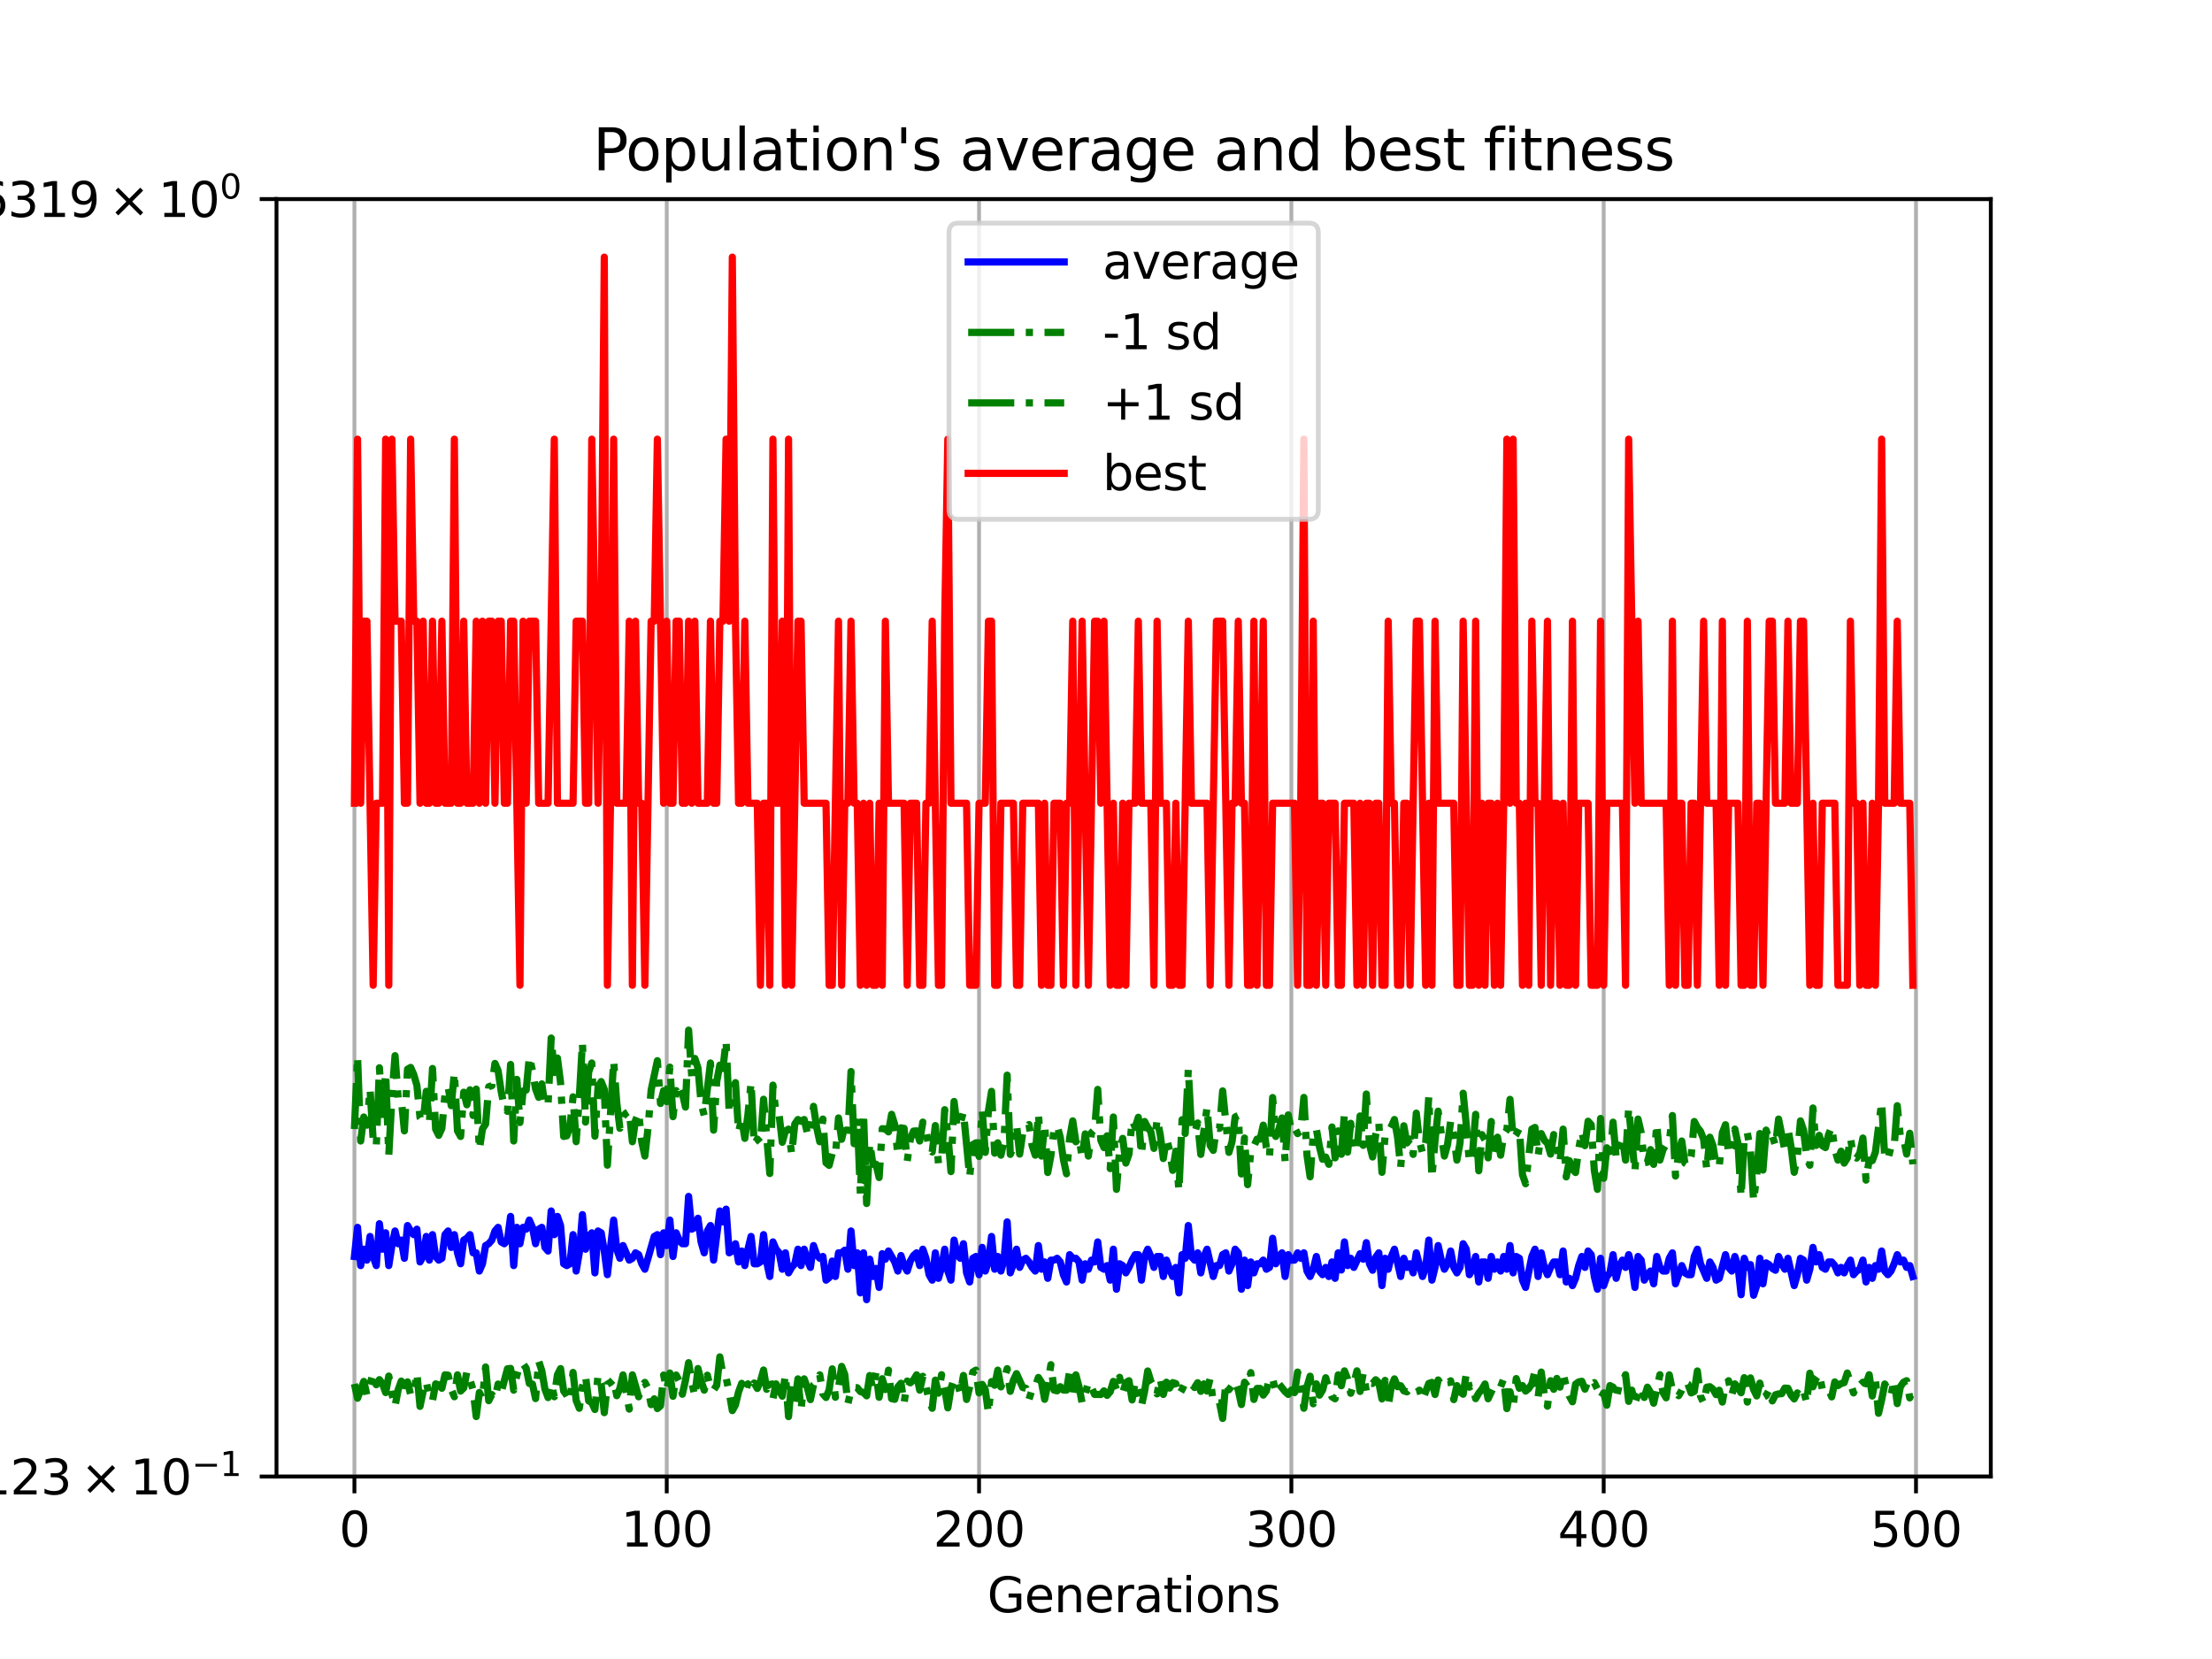 <?xml version="1.0" encoding="utf-8" standalone="no"?>
<!DOCTYPE svg PUBLIC "-//W3C//DTD SVG 1.1//EN"
  "http://www.w3.org/Graphics/SVG/1.1/DTD/svg11.dtd">
<svg xmlns:xlink="http://www.w3.org/1999/xlink" width="460.8pt" height="345.6pt" viewBox="0 0 460.8 345.6" xmlns="http://www.w3.org/2000/svg" version="1.1">
 <defs>
  <style type="text/css">*{stroke-linejoin: round; stroke-linecap: butt}</style>
 </defs>
 <g id="figure_1">
  <g id="patch_1">
   <path d="M 0 345.6 
L 460.8 345.6 
L 460.8 0 
L 0 0 
z
" style="fill: #ffffff"/>
  </g>
  <g id="axes_1">
   <g id="patch_2">
    <path d="M 57.6 307.584 
L 414.72 307.584 
L 414.72 41.472 
L 57.6 41.472 
z
" style="fill: #ffffff"/>
   </g>
   <g id="matplotlib.axis_1">
    <g id="xtick_1">
     <g id="line2d_1">
      <path d="M 73.833 307.584 
L 73.833 41.472 
" clip-path="url(#p9c620cf764)" style="fill: none; stroke: #b0b0b0; stroke-width: 0.8; stroke-linecap: square"/>
     </g>
     <g id="line2d_2">
      <defs>
       <path id="ma9ad11a572" d="M 0 0 
L 0 3.5 
" style="stroke: #000000; stroke-width: 0.8"/>
      </defs>
      <g>
       <use xlink:href="#ma9ad11a572" x="73.833" y="307.584" style="stroke: #000000; stroke-width: 0.8"/>
      </g>
     </g>
     <g id="text_1">
      <!-- 0 -->
      <g transform="translate(70.651 322.182)scale(0.1 -0.1)">
       <defs>
        <path id="DejaVuSans-30" d="M 2034 4250 
Q 1547 4250 1301 3770 
Q 1056 3291 1056 2328 
Q 1056 1369 1301 889 
Q 1547 409 2034 409 
Q 2525 409 2770 889 
Q 3016 1369 3016 2328 
Q 3016 3291 2770 3770 
Q 2525 4250 2034 4250 
z
M 2034 4750 
Q 2819 4750 3233 4129 
Q 3647 3509 3647 2328 
Q 3647 1150 3233 529 
Q 2819 -91 2034 -91 
Q 1250 -91 836 529 
Q 422 1150 422 2328 
Q 422 3509 836 4129 
Q 1250 4750 2034 4750 
z
" transform="scale(0.016)"/>
       </defs>
       <use xlink:href="#DejaVuSans-30"/>
      </g>
     </g>
    </g>
    <g id="xtick_2">
     <g id="line2d_3">
      <path d="M 138.894 307.584 
L 138.894 41.472 
" clip-path="url(#p9c620cf764)" style="fill: none; stroke: #b0b0b0; stroke-width: 0.8; stroke-linecap: square"/>
     </g>
     <g id="line2d_4">
      <g>
       <use xlink:href="#ma9ad11a572" x="138.894" y="307.584" style="stroke: #000000; stroke-width: 0.8"/>
      </g>
     </g>
     <g id="text_2">
      <!-- 100 -->
      <g transform="translate(129.35 322.182)scale(0.1 -0.1)">
       <defs>
        <path id="DejaVuSans-31" d="M 794 531 
L 1825 531 
L 1825 4091 
L 703 3866 
L 703 4441 
L 1819 4666 
L 2450 4666 
L 2450 531 
L 3481 531 
L 3481 0 
L 794 0 
L 794 531 
z
" transform="scale(0.016)"/>
       </defs>
       <use xlink:href="#DejaVuSans-31"/>
       <use xlink:href="#DejaVuSans-30" x="63.623"/>
       <use xlink:href="#DejaVuSans-30" x="127.246"/>
      </g>
     </g>
    </g>
    <g id="xtick_3">
     <g id="line2d_5">
      <path d="M 203.955 307.584 
L 203.955 41.472 
" clip-path="url(#p9c620cf764)" style="fill: none; stroke: #b0b0b0; stroke-width: 0.8; stroke-linecap: square"/>
     </g>
     <g id="line2d_6">
      <g>
       <use xlink:href="#ma9ad11a572" x="203.955" y="307.584" style="stroke: #000000; stroke-width: 0.8"/>
      </g>
     </g>
     <g id="text_3">
      <!-- 200 -->
      <g transform="translate(194.411 322.182)scale(0.1 -0.1)">
       <defs>
        <path id="DejaVuSans-32" d="M 1228 531 
L 3431 531 
L 3431 0 
L 469 0 
L 469 531 
Q 828 903 1448 1529 
Q 2069 2156 2228 2338 
Q 2531 2678 2651 2914 
Q 2772 3150 2772 3378 
Q 2772 3750 2511 3984 
Q 2250 4219 1831 4219 
Q 1534 4219 1204 4116 
Q 875 4013 500 3803 
L 500 4441 
Q 881 4594 1212 4672 
Q 1544 4750 1819 4750 
Q 2544 4750 2975 4387 
Q 3406 4025 3406 3419 
Q 3406 3131 3298 2873 
Q 3191 2616 2906 2266 
Q 2828 2175 2409 1742 
Q 1991 1309 1228 531 
z
" transform="scale(0.016)"/>
       </defs>
       <use xlink:href="#DejaVuSans-32"/>
       <use xlink:href="#DejaVuSans-30" x="63.623"/>
       <use xlink:href="#DejaVuSans-30" x="127.246"/>
      </g>
     </g>
    </g>
    <g id="xtick_4">
     <g id="line2d_7">
      <path d="M 269.016 307.584 
L 269.016 41.472 
" clip-path="url(#p9c620cf764)" style="fill: none; stroke: #b0b0b0; stroke-width: 0.8; stroke-linecap: square"/>
     </g>
     <g id="line2d_8">
      <g>
       <use xlink:href="#ma9ad11a572" x="269.016" y="307.584" style="stroke: #000000; stroke-width: 0.8"/>
      </g>
     </g>
     <g id="text_4">
      <!-- 300 -->
      <g transform="translate(259.472 322.182)scale(0.1 -0.1)">
       <defs>
        <path id="DejaVuSans-33" d="M 2597 2516 
Q 3050 2419 3304 2112 
Q 3559 1806 3559 1356 
Q 3559 666 3084 287 
Q 2609 -91 1734 -91 
Q 1441 -91 1130 -33 
Q 819 25 488 141 
L 488 750 
Q 750 597 1062 519 
Q 1375 441 1716 441 
Q 2309 441 2620 675 
Q 2931 909 2931 1356 
Q 2931 1769 2642 2001 
Q 2353 2234 1838 2234 
L 1294 2234 
L 1294 2753 
L 1863 2753 
Q 2328 2753 2575 2939 
Q 2822 3125 2822 3475 
Q 2822 3834 2567 4026 
Q 2313 4219 1838 4219 
Q 1578 4219 1281 4162 
Q 984 4106 628 3988 
L 628 4550 
Q 988 4650 1302 4700 
Q 1616 4750 1894 4750 
Q 2613 4750 3031 4423 
Q 3450 4097 3450 3541 
Q 3450 3153 3228 2886 
Q 3006 2619 2597 2516 
z
" transform="scale(0.016)"/>
       </defs>
       <use xlink:href="#DejaVuSans-33"/>
       <use xlink:href="#DejaVuSans-30" x="63.623"/>
       <use xlink:href="#DejaVuSans-30" x="127.246"/>
      </g>
     </g>
    </g>
    <g id="xtick_5">
     <g id="line2d_9">
      <path d="M 334.077 307.584 
L 334.077 41.472 
" clip-path="url(#p9c620cf764)" style="fill: none; stroke: #b0b0b0; stroke-width: 0.8; stroke-linecap: square"/>
     </g>
     <g id="line2d_10">
      <g>
       <use xlink:href="#ma9ad11a572" x="334.077" y="307.584" style="stroke: #000000; stroke-width: 0.8"/>
      </g>
     </g>
     <g id="text_5">
      <!-- 400 -->
      <g transform="translate(324.533 322.182)scale(0.1 -0.1)">
       <defs>
        <path id="DejaVuSans-34" d="M 2419 4116 
L 825 1625 
L 2419 1625 
L 2419 4116 
z
M 2253 4666 
L 3047 4666 
L 3047 1625 
L 3713 1625 
L 3713 1100 
L 3047 1100 
L 3047 0 
L 2419 0 
L 2419 1100 
L 313 1100 
L 313 1709 
L 2253 4666 
z
" transform="scale(0.016)"/>
       </defs>
       <use xlink:href="#DejaVuSans-34"/>
       <use xlink:href="#DejaVuSans-30" x="63.623"/>
       <use xlink:href="#DejaVuSans-30" x="127.246"/>
      </g>
     </g>
    </g>
    <g id="xtick_6">
     <g id="line2d_11">
      <path d="M 399.138 307.584 
L 399.138 41.472 
" clip-path="url(#p9c620cf764)" style="fill: none; stroke: #b0b0b0; stroke-width: 0.8; stroke-linecap: square"/>
     </g>
     <g id="line2d_12">
      <g>
       <use xlink:href="#ma9ad11a572" x="399.138" y="307.584" style="stroke: #000000; stroke-width: 0.8"/>
      </g>
     </g>
     <g id="text_6">
      <!-- 500 -->
      <g transform="translate(389.594 322.182)scale(0.1 -0.1)">
       <defs>
        <path id="DejaVuSans-35" d="M 691 4666 
L 3169 4666 
L 3169 4134 
L 1269 4134 
L 1269 2991 
Q 1406 3038 1543 3061 
Q 1681 3084 1819 3084 
Q 2600 3084 3056 2656 
Q 3513 2228 3513 1497 
Q 3513 744 3044 326 
Q 2575 -91 1722 -91 
Q 1428 -91 1123 -41 
Q 819 9 494 109 
L 494 744 
Q 775 591 1075 516 
Q 1375 441 1709 441 
Q 2250 441 2565 725 
Q 2881 1009 2881 1497 
Q 2881 1984 2565 2268 
Q 2250 2553 1709 2553 
Q 1456 2553 1204 2497 
Q 953 2441 691 2322 
L 691 4666 
z
" transform="scale(0.016)"/>
       </defs>
       <use xlink:href="#DejaVuSans-35"/>
       <use xlink:href="#DejaVuSans-30" x="63.623"/>
       <use xlink:href="#DejaVuSans-30" x="127.246"/>
      </g>
     </g>
    </g>
    <g id="text_7">
     <!-- Generations -->
     <g transform="translate(205.662 335.861)scale(0.1 -0.1)">
      <defs>
       <path id="DejaVuSans-47" d="M 3809 666 
L 3809 1919 
L 2778 1919 
L 2778 2438 
L 4434 2438 
L 4434 434 
Q 4069 175 3628 42 
Q 3188 -91 2688 -91 
Q 1594 -91 976 548 
Q 359 1188 359 2328 
Q 359 3472 976 4111 
Q 1594 4750 2688 4750 
Q 3144 4750 3555 4637 
Q 3966 4525 4313 4306 
L 4313 3634 
Q 3963 3931 3569 4081 
Q 3175 4231 2741 4231 
Q 1884 4231 1454 3753 
Q 1025 3275 1025 2328 
Q 1025 1384 1454 906 
Q 1884 428 2741 428 
Q 3075 428 3337 486 
Q 3600 544 3809 666 
z
" transform="scale(0.016)"/>
       <path id="DejaVuSans-65" d="M 3597 1894 
L 3597 1613 
L 953 1613 
Q 991 1019 1311 708 
Q 1631 397 2203 397 
Q 2534 397 2845 478 
Q 3156 559 3463 722 
L 3463 178 
Q 3153 47 2828 -22 
Q 2503 -91 2169 -91 
Q 1331 -91 842 396 
Q 353 884 353 1716 
Q 353 2575 817 3079 
Q 1281 3584 2069 3584 
Q 2775 3584 3186 3129 
Q 3597 2675 3597 1894 
z
M 3022 2063 
Q 3016 2534 2758 2815 
Q 2500 3097 2075 3097 
Q 1594 3097 1305 2825 
Q 1016 2553 972 2059 
L 3022 2063 
z
" transform="scale(0.016)"/>
       <path id="DejaVuSans-6e" d="M 3513 2113 
L 3513 0 
L 2938 0 
L 2938 2094 
Q 2938 2591 2744 2837 
Q 2550 3084 2163 3084 
Q 1697 3084 1428 2787 
Q 1159 2491 1159 1978 
L 1159 0 
L 581 0 
L 581 3500 
L 1159 3500 
L 1159 2956 
Q 1366 3272 1645 3428 
Q 1925 3584 2291 3584 
Q 2894 3584 3203 3211 
Q 3513 2838 3513 2113 
z
" transform="scale(0.016)"/>
       <path id="DejaVuSans-72" d="M 2631 2963 
Q 2534 3019 2420 3045 
Q 2306 3072 2169 3072 
Q 1681 3072 1420 2755 
Q 1159 2438 1159 1844 
L 1159 0 
L 581 0 
L 581 3500 
L 1159 3500 
L 1159 2956 
Q 1341 3275 1631 3429 
Q 1922 3584 2338 3584 
Q 2397 3584 2469 3576 
Q 2541 3569 2628 3553 
L 2631 2963 
z
" transform="scale(0.016)"/>
       <path id="DejaVuSans-61" d="M 2194 1759 
Q 1497 1759 1228 1600 
Q 959 1441 959 1056 
Q 959 750 1161 570 
Q 1363 391 1709 391 
Q 2188 391 2477 730 
Q 2766 1069 2766 1631 
L 2766 1759 
L 2194 1759 
z
M 3341 1997 
L 3341 0 
L 2766 0 
L 2766 531 
Q 2569 213 2275 61 
Q 1981 -91 1556 -91 
Q 1019 -91 701 211 
Q 384 513 384 1019 
Q 384 1609 779 1909 
Q 1175 2209 1959 2209 
L 2766 2209 
L 2766 2266 
Q 2766 2663 2505 2880 
Q 2244 3097 1772 3097 
Q 1472 3097 1187 3025 
Q 903 2953 641 2809 
L 641 3341 
Q 956 3463 1253 3523 
Q 1550 3584 1831 3584 
Q 2591 3584 2966 3190 
Q 3341 2797 3341 1997 
z
" transform="scale(0.016)"/>
       <path id="DejaVuSans-74" d="M 1172 4494 
L 1172 3500 
L 2356 3500 
L 2356 3053 
L 1172 3053 
L 1172 1153 
Q 1172 725 1289 603 
Q 1406 481 1766 481 
L 2356 481 
L 2356 0 
L 1766 0 
Q 1100 0 847 248 
Q 594 497 594 1153 
L 594 3053 
L 172 3053 
L 172 3500 
L 594 3500 
L 594 4494 
L 1172 4494 
z
" transform="scale(0.016)"/>
       <path id="DejaVuSans-69" d="M 603 3500 
L 1178 3500 
L 1178 0 
L 603 0 
L 603 3500 
z
M 603 4863 
L 1178 4863 
L 1178 4134 
L 603 4134 
L 603 4863 
z
" transform="scale(0.016)"/>
       <path id="DejaVuSans-6f" d="M 1959 3097 
Q 1497 3097 1228 2736 
Q 959 2375 959 1747 
Q 959 1119 1226 758 
Q 1494 397 1959 397 
Q 2419 397 2687 759 
Q 2956 1122 2956 1747 
Q 2956 2369 2687 2733 
Q 2419 3097 1959 3097 
z
M 1959 3584 
Q 2709 3584 3137 3096 
Q 3566 2609 3566 1747 
Q 3566 888 3137 398 
Q 2709 -91 1959 -91 
Q 1206 -91 779 398 
Q 353 888 353 1747 
Q 353 2609 779 3096 
Q 1206 3584 1959 3584 
z
" transform="scale(0.016)"/>
       <path id="DejaVuSans-73" d="M 2834 3397 
L 2834 2853 
Q 2591 2978 2328 3040 
Q 2066 3103 1784 3103 
Q 1356 3103 1142 2972 
Q 928 2841 928 2578 
Q 928 2378 1081 2264 
Q 1234 2150 1697 2047 
L 1894 2003 
Q 2506 1872 2764 1633 
Q 3022 1394 3022 966 
Q 3022 478 2636 193 
Q 2250 -91 1575 -91 
Q 1294 -91 989 -36 
Q 684 19 347 128 
L 347 722 
Q 666 556 975 473 
Q 1284 391 1588 391 
Q 1994 391 2212 530 
Q 2431 669 2431 922 
Q 2431 1156 2273 1281 
Q 2116 1406 1581 1522 
L 1381 1569 
Q 847 1681 609 1914 
Q 372 2147 372 2553 
Q 372 3047 722 3315 
Q 1072 3584 1716 3584 
Q 2034 3584 2315 3537 
Q 2597 3491 2834 3397 
z
" transform="scale(0.016)"/>
      </defs>
      <use xlink:href="#DejaVuSans-47"/>
      <use xlink:href="#DejaVuSans-65" x="77.49"/>
      <use xlink:href="#DejaVuSans-6e" x="139.014"/>
      <use xlink:href="#DejaVuSans-65" x="202.393"/>
      <use xlink:href="#DejaVuSans-72" x="263.916"/>
      <use xlink:href="#DejaVuSans-61" x="305.029"/>
      <use xlink:href="#DejaVuSans-74" x="366.309"/>
      <use xlink:href="#DejaVuSans-69" x="405.518"/>
      <use xlink:href="#DejaVuSans-6f" x="433.301"/>
      <use xlink:href="#DejaVuSans-6e" x="494.482"/>
      <use xlink:href="#DejaVuSans-73" x="557.861"/>
     </g>
    </g>
   </g>
   <g id="matplotlib.axis_2">
    <g id="ytick_1">
     <g id="line2d_13">
      <path d="M 57.6 307.584 
L 414.72 307.584 
" clip-path="url(#p9c620cf764)" style="fill: none; stroke: #b0b0b0; stroke-width: 0.8; stroke-linecap: square"/>
     </g>
     <g id="line2d_14">
      <defs>
       <path id="m746d6a0068" d="M 0 0 
L -3.5 0 
" style="stroke: #000000; stroke-width: 0.8"/>
      </defs>
      <g>
       <use xlink:href="#m746d6a0068" x="57.6" y="307.584" style="stroke: #000000; stroke-width: 0.8"/>
      </g>
     </g>
     <g id="text_8">
      <!-- $\mathdefault{9.30123\times10^{-1}}$ -->
      <g transform="translate(-26.5 311.383)scale(0.1 -0.1)">
       <defs>
        <path id="DejaVuSans-39" d="M 703 97 
L 703 672 
Q 941 559 1184 500 
Q 1428 441 1663 441 
Q 2288 441 2617 861 
Q 2947 1281 2994 2138 
Q 2813 1869 2534 1725 
Q 2256 1581 1919 1581 
Q 1219 1581 811 2004 
Q 403 2428 403 3163 
Q 403 3881 828 4315 
Q 1253 4750 1959 4750 
Q 2769 4750 3195 4129 
Q 3622 3509 3622 2328 
Q 3622 1225 3098 567 
Q 2575 -91 1691 -91 
Q 1453 -91 1209 -44 
Q 966 3 703 97 
z
M 1959 2075 
Q 2384 2075 2632 2365 
Q 2881 2656 2881 3163 
Q 2881 3666 2632 3958 
Q 2384 4250 1959 4250 
Q 1534 4250 1286 3958 
Q 1038 3666 1038 3163 
Q 1038 2656 1286 2365 
Q 1534 2075 1959 2075 
z
" transform="scale(0.016)"/>
        <path id="DejaVuSans-2e" d="M 684 794 
L 1344 794 
L 1344 0 
L 684 0 
L 684 794 
z
" transform="scale(0.016)"/>
        <path id="DejaVuSans-d7" d="M 4488 3438 
L 3059 2003 
L 4488 575 
L 4116 197 
L 2681 1631 
L 1247 197 
L 878 575 
L 2303 2003 
L 878 3438 
L 1247 3816 
L 2681 2381 
L 4116 3816 
L 4488 3438 
z
" transform="scale(0.016)"/>
        <path id="DejaVuSans-2212" d="M 678 2272 
L 4684 2272 
L 4684 1741 
L 678 1741 
L 678 2272 
z
" transform="scale(0.016)"/>
       </defs>
       <use xlink:href="#DejaVuSans-39" transform="translate(0 0.684)"/>
       <use xlink:href="#DejaVuSans-2e" transform="translate(63.623 0.684)"/>
       <use xlink:href="#DejaVuSans-33" transform="translate(95.41 0.684)"/>
       <use xlink:href="#DejaVuSans-30" transform="translate(159.033 0.684)"/>
       <use xlink:href="#DejaVuSans-31" transform="translate(222.656 0.684)"/>
       <use xlink:href="#DejaVuSans-32" transform="translate(286.279 0.684)"/>
       <use xlink:href="#DejaVuSans-33" transform="translate(349.902 0.684)"/>
       <use xlink:href="#DejaVuSans-d7" transform="translate(433.008 0.684)"/>
       <use xlink:href="#DejaVuSans-31" transform="translate(536.279 0.684)"/>
       <use xlink:href="#DejaVuSans-30" transform="translate(599.902 0.684)"/>
       <use xlink:href="#DejaVuSans-2212" transform="translate(664.482 38.966)scale(0.7)"/>
       <use xlink:href="#DejaVuSans-31" transform="translate(723.135 38.966)scale(0.7)"/>
      </g>
     </g>
    </g>
    <g id="ytick_2">
     <g id="line2d_15">
      <path d="M 57.6 41.472 
L 414.72 41.472 
" clip-path="url(#p9c620cf764)" style="fill: none; stroke: #b0b0b0; stroke-width: 0.8; stroke-linecap: square"/>
     </g>
     <g id="line2d_16">
      <g>
       <use xlink:href="#m746d6a0068" x="57.6" y="41.472" style="stroke: #000000; stroke-width: 0.8"/>
      </g>
     </g>
     <g id="text_9">
      <!-- $\mathdefault{1.6319\times10^{0}}$ -->
      <g transform="translate(-14.3 45.271)scale(0.1 -0.1)">
       <defs>
        <path id="DejaVuSans-36" d="M 2113 2584 
Q 1688 2584 1439 2293 
Q 1191 2003 1191 1497 
Q 1191 994 1439 701 
Q 1688 409 2113 409 
Q 2538 409 2786 701 
Q 3034 994 3034 1497 
Q 3034 2003 2786 2293 
Q 2538 2584 2113 2584 
z
M 3366 4563 
L 3366 3988 
Q 3128 4100 2886 4159 
Q 2644 4219 2406 4219 
Q 1781 4219 1451 3797 
Q 1122 3375 1075 2522 
Q 1259 2794 1537 2939 
Q 1816 3084 2150 3084 
Q 2853 3084 3261 2657 
Q 3669 2231 3669 1497 
Q 3669 778 3244 343 
Q 2819 -91 2113 -91 
Q 1303 -91 875 529 
Q 447 1150 447 2328 
Q 447 3434 972 4092 
Q 1497 4750 2381 4750 
Q 2619 4750 2861 4703 
Q 3103 4656 3366 4563 
z
" transform="scale(0.016)"/>
       </defs>
       <use xlink:href="#DejaVuSans-31" transform="translate(0 0.766)"/>
       <use xlink:href="#DejaVuSans-2e" transform="translate(63.623 0.766)"/>
       <use xlink:href="#DejaVuSans-36" transform="translate(95.41 0.766)"/>
       <use xlink:href="#DejaVuSans-33" transform="translate(159.033 0.766)"/>
       <use xlink:href="#DejaVuSans-31" transform="translate(222.656 0.766)"/>
       <use xlink:href="#DejaVuSans-39" transform="translate(286.279 0.766)"/>
       <use xlink:href="#DejaVuSans-d7" transform="translate(369.385 0.766)"/>
       <use xlink:href="#DejaVuSans-31" transform="translate(472.656 0.766)"/>
       <use xlink:href="#DejaVuSans-30" transform="translate(536.279 0.766)"/>
       <use xlink:href="#DejaVuSans-30" transform="translate(600.859 39.047)scale(0.7)"/>
      </g>
     </g>
    </g>
    <g id="text_10">
     <!-- Fitness -->
     <g transform="translate(-32.58 191.845)rotate(-90)scale(0.1 -0.1)">
      <defs>
       <path id="DejaVuSans-46" d="M 628 4666 
L 3309 4666 
L 3309 4134 
L 1259 4134 
L 1259 2759 
L 3109 2759 
L 3109 2228 
L 1259 2228 
L 1259 0 
L 628 0 
L 628 4666 
z
" transform="scale(0.016)"/>
      </defs>
      <use xlink:href="#DejaVuSans-46"/>
      <use xlink:href="#DejaVuSans-69" x="50.27"/>
      <use xlink:href="#DejaVuSans-74" x="78.053"/>
      <use xlink:href="#DejaVuSans-6e" x="117.262"/>
      <use xlink:href="#DejaVuSans-65" x="180.641"/>
      <use xlink:href="#DejaVuSans-73" x="242.164"/>
      <use xlink:href="#DejaVuSans-73" x="294.264"/>
     </g>
    </g>
   </g>
   <g id="line2d_17">
    <path d="M 73.833 261.748 
L 74.483 255.681 
L 75.134 263.644 
L 75.785 260.231 
L 76.435 262.506 
L 77.086 257.577 
L 77.736 261.748 
L 78.387 263.644 
L 79.038 254.922 
L 79.688 260.231 
L 80.339 256.818 
L 80.989 263.644 
L 81.64 259.473 
L 82.291 256.439 
L 82.941 259.093 
L 83.592 258.335 
L 84.242 262.127 
L 84.893 255.301 
L 85.544 256.439 
L 86.194 257.197 
L 86.845 256.06 
L 87.496 262.885 
L 88.146 261.748 
L 88.797 257.577 
L 89.447 262.506 
L 90.098 257.197 
L 90.749 261.748 
L 91.399 262.506 
L 92.05 262.127 
L 92.7 257.197 
L 93.351 256.439 
L 94.002 259.852 
L 94.652 257.197 
L 95.303 260.989 
L 95.953 263.265 
L 96.604 258.335 
L 97.255 257.956 
L 97.905 257.197 
L 98.556 260.989 
L 99.207 260.989 
L 99.857 264.781 
L 100.508 263.265 
L 101.158 259.473 
L 101.809 259.093 
L 102.46 258.335 
L 103.11 256.439 
L 103.761 255.681 
L 104.411 258.714 
L 105.062 259.093 
L 105.713 258.335 
L 106.363 253.405 
L 107.014 263.644 
L 107.664 255.681 
L 108.315 259.093 
L 108.966 255.681 
L 109.616 256.06 
L 110.267 254.164 
L 110.918 255.681 
L 111.568 259.093 
L 112.219 256.06 
L 112.869 255.681 
L 113.52 259.852 
L 114.171 260.61 
L 114.821 252.268 
L 115.472 257.197 
L 116.122 253.405 
L 116.773 255.301 
L 117.424 263.265 
L 118.074 263.644 
L 118.725 263.265 
L 119.375 257.197 
L 120.026 264.781 
L 120.677 260.989 
L 121.327 253.026 
L 121.978 260.231 
L 122.629 257.577 
L 123.279 256.818 
L 123.93 265.161 
L 124.58 256.439 
L 125.231 256.818 
L 125.882 260.61 
L 126.532 265.54 
L 127.833 254.164 
L 128.484 260.231 
L 129.135 262.127 
L 129.785 259.473 
L 131.086 262.506 
L 131.737 262.127 
L 132.388 260.989 
L 133.038 261.369 
L 133.689 263.265 
L 134.339 264.402 
L 136.291 257.577 
L 136.942 257.197 
L 137.593 261.369 
L 138.243 256.818 
L 138.894 259.473 
L 139.544 254.164 
L 140.195 261.748 
L 140.846 256.818 
L 141.496 258.335 
L 142.147 259.093 
L 142.797 259.093 
L 143.448 249.234 
L 144.099 256.06 
L 144.749 255.681 
L 145.4 253.785 
L 146.05 258.714 
L 146.701 260.989 
L 147.352 256.439 
L 148.002 255.301 
L 148.653 262.506 
L 149.954 252.268 
L 150.605 254.543 
L 151.255 251.889 
L 151.906 260.989 
L 152.557 260.61 
L 153.207 259.093 
L 153.858 262.885 
L 154.508 260.61 
L 155.159 263.644 
L 155.81 260.231 
L 156.46 257.577 
L 157.111 263.265 
L 157.761 263.265 
L 158.412 262.885 
L 159.063 257.197 
L 159.713 262.885 
L 160.364 265.919 
L 161.015 258.714 
L 161.665 260.231 
L 162.316 260.989 
L 162.966 264.402 
L 163.617 260.989 
L 164.268 265.161 
L 164.918 264.023 
L 165.569 263.265 
L 166.219 260.231 
L 166.87 263.644 
L 167.521 260.231 
L 168.171 262.506 
L 168.822 264.023 
L 169.472 259.473 
L 170.123 261.369 
L 170.774 262.127 
L 171.424 261.748 
L 172.075 266.677 
L 172.725 266.149 
L 173.376 262.702 
L 174.027 265.919 
L 174.677 260.989 
L 175.328 260.989 
L 175.979 260.437 
L 176.629 264.402 
L 177.28 256.439 
L 177.93 263.644 
L 178.581 260.989 
L 179.232 269.332 
L 179.882 260.989 
L 180.533 270.745 
L 181.183 262.315 
L 181.834 265.919 
L 182.485 264.234 
L 183.135 268.194 
L 183.786 261.169 
L 184.436 262.319 
L 185.087 260.61 
L 186.388 262.885 
L 187.039 264.781 
L 187.69 261.552 
L 188.34 263.644 
L 188.991 264.781 
L 189.641 262.69 
L 190.292 261.564 
L 190.943 260.989 
L 191.593 263.644 
L 192.244 260.231 
L 192.894 262.127 
L 193.545 265.54 
L 194.196 266.677 
L 194.846 260.989 
L 195.497 266.298 
L 196.147 264.023 
L 196.798 260.231 
L 197.449 264.781 
L 198.099 266.677 
L 198.75 258.335 
L 199.401 261.369 
L 200.051 262.127 
L 200.702 259.093 
L 201.352 265.161 
L 202.003 267.057 
L 202.654 262.127 
L 203.304 261.748 
L 203.955 265.54 
L 204.605 259.852 
L 205.256 264.781 
L 205.907 262.885 
L 206.557 257.577 
L 207.208 264.402 
L 207.858 261.748 
L 208.509 264.781 
L 209.16 262.506 
L 209.81 254.543 
L 210.461 265.161 
L 211.112 263.265 
L 211.762 260.231 
L 212.413 264.023 
L 213.063 262.506 
L 213.714 262.127 
L 214.365 262.885 
L 215.015 264.023 
L 215.666 264.781 
L 216.316 259.473 
L 216.967 264.402 
L 217.618 262.885 
L 218.268 266.298 
L 218.919 262.506 
L 219.569 262.506 
L 220.22 262.127 
L 220.871 262.885 
L 221.521 265.54 
L 222.172 267.057 
L 222.822 261.369 
L 223.473 262.127 
L 224.124 262.127 
L 224.774 262.885 
L 225.425 266.677 
L 226.076 263.265 
L 226.726 264.402 
L 227.377 262.506 
L 228.027 262.885 
L 228.678 258.714 
L 229.329 264.023 
L 229.979 264.402 
L 230.63 263.644 
L 231.28 266.677 
L 231.931 260.231 
L 232.582 268.573 
L 233.232 263.265 
L 233.883 263.644 
L 234.533 265.161 
L 235.184 264.023 
L 235.835 262.506 
L 236.485 261.369 
L 237.136 261.369 
L 237.787 266.677 
L 238.437 261.748 
L 239.088 260.231 
L 239.738 261.748 
L 240.389 264.023 
L 241.04 261.748 
L 241.69 261.748 
L 242.341 265.919 
L 242.991 262.506 
L 243.642 264.402 
L 244.293 265.919 
L 244.943 264.023 
L 245.594 269.332 
L 246.244 261.369 
L 246.895 262.127 
L 247.546 255.301 
L 248.196 261.748 
L 248.847 262.506 
L 249.498 260.989 
L 250.148 265.161 
L 250.799 261.748 
L 251.449 260.231 
L 252.751 265.919 
L 253.401 263.644 
L 254.052 263.644 
L 254.702 261.369 
L 255.353 260.989 
L 256.004 264.781 
L 256.654 263.265 
L 257.305 260.231 
L 257.955 260.989 
L 258.606 268.573 
L 259.257 262.506 
L 259.907 267.815 
L 260.558 262.885 
L 261.208 265.161 
L 261.859 263.265 
L 262.51 263.265 
L 263.16 262.506 
L 263.811 264.402 
L 264.462 264.023 
L 265.112 257.956 
L 265.763 263.265 
L 266.413 261.748 
L 267.064 260.989 
L 267.715 265.919 
L 268.365 261.369 
L 269.016 262.506 
L 269.666 262.506 
L 270.317 260.989 
L 270.968 262.127 
L 271.618 260.989 
L 272.269 264.781 
L 272.919 265.919 
L 273.57 264.402 
L 274.221 261.748 
L 274.871 264.781 
L 275.522 265.54 
L 276.173 264.023 
L 276.823 265.919 
L 277.474 262.885 
L 278.124 266.298 
L 278.775 260.989 
L 279.426 264.567 
L 280.076 258.714 
L 280.727 263.644 
L 281.377 262.127 
L 282.028 264.023 
L 283.329 261.169 
L 283.98 262.319 
L 284.63 258.871 
L 285.281 263.265 
L 285.932 264.617 
L 286.582 261.935 
L 287.233 260.989 
L 287.884 267.815 
L 288.534 262.127 
L 289.185 264.402 
L 289.835 261.748 
L 290.486 260.231 
L 291.787 265.919 
L 292.438 262.127 
L 293.088 264.023 
L 293.739 263.265 
L 294.39 265.161 
L 295.04 260.989 
L 296.341 265.919 
L 296.992 264.023 
L 297.643 258.335 
L 298.293 266.677 
L 298.944 264.023 
L 299.595 259.473 
L 300.245 262.506 
L 300.896 264.402 
L 301.546 263.265 
L 302.197 260.61 
L 302.848 264.023 
L 303.498 265.161 
L 304.149 264.023 
L 304.799 259.093 
L 305.45 260.231 
L 306.101 265.54 
L 306.751 264.402 
L 307.402 261.748 
L 308.052 267.057 
L 308.703 262.885 
L 309.354 262.885 
L 310.004 266.298 
L 310.655 261.748 
L 311.305 264.402 
L 311.956 262.885 
L 312.607 264.781 
L 313.257 261.748 
L 313.908 264.402 
L 314.559 259.473 
L 315.209 265.161 
L 315.86 261.748 
L 316.51 262.127 
L 317.161 266.677 
L 317.812 268.194 
L 319.113 261.748 
L 319.763 260.231 
L 320.414 265.919 
L 321.065 260.989 
L 321.715 264.023 
L 322.366 265.54 
L 323.016 264.023 
L 323.667 262.885 
L 324.318 262.885 
L 324.968 265.54 
L 325.619 260.61 
L 326.27 267.057 
L 326.92 266.298 
L 327.571 267.815 
L 328.221 266.298 
L 328.872 263.644 
L 329.523 261.748 
L 330.173 264.023 
L 330.824 260.61 
L 331.474 261.369 
L 332.125 265.919 
L 332.776 268.573 
L 333.426 262.127 
L 334.077 267.815 
L 334.727 265.919 
L 335.378 265.161 
L 336.029 261.369 
L 336.679 266.298 
L 337.33 263.644 
L 337.981 262.506 
L 338.631 264.023 
L 339.282 261.369 
L 339.932 263.644 
L 340.583 268.194 
L 341.234 261.748 
L 341.884 262.506 
L 342.535 266.677 
L 343.185 265.54 
L 343.836 264.781 
L 344.487 267.436 
L 345.137 261.748 
L 345.788 264.023 
L 346.438 264.781 
L 347.089 264.781 
L 347.74 262.127 
L 348.39 260.989 
L 349.041 267.436 
L 350.342 263.644 
L 350.993 265.161 
L 351.643 265.54 
L 352.294 265.54 
L 352.945 261.748 
L 353.595 260.231 
L 354.246 263.265 
L 355.547 266.298 
L 356.198 262.885 
L 356.848 264.023 
L 357.499 266.677 
L 358.149 266.298 
L 359.451 261.369 
L 360.101 264.023 
L 360.752 264.781 
L 361.402 261.748 
L 362.053 263.644 
L 362.704 269.711 
L 363.354 262.127 
L 364.005 264.023 
L 364.656 263.441 
L 365.306 269.824 
L 365.957 267.815 
L 366.607 262.127 
L 367.258 267.436 
L 367.909 263.085 
L 368.559 263.468 
L 369.21 264.234 
L 369.86 264.617 
L 370.511 261.748 
L 371.162 263.265 
L 371.812 264.402 
L 372.463 262.127 
L 373.764 267.815 
L 374.415 265.54 
L 375.065 262.127 
L 375.716 262.506 
L 376.367 266.677 
L 377.017 264.402 
L 377.668 259.852 
L 378.318 262.885 
L 378.969 261.369 
L 379.62 264.023 
L 380.27 264.402 
L 380.921 262.885 
L 381.571 262.885 
L 382.222 263.644 
L 382.873 265.161 
L 383.523 264.023 
L 384.174 265.161 
L 384.824 263.644 
L 385.475 262.506 
L 386.126 265.54 
L 386.776 264.781 
L 387.427 264.402 
L 388.078 262.506 
L 388.728 267.057 
L 389.379 264.023 
L 390.029 266.298 
L 390.68 263.644 
L 391.331 264.402 
L 391.981 260.61 
L 392.632 264.781 
L 393.282 265.54 
L 393.933 264.781 
L 394.584 263.265 
L 395.234 261.369 
L 395.885 262.885 
L 396.535 262.506 
L 397.186 264.023 
L 397.837 263.644 
L 398.487 265.919 
L 398.487 265.919 
" clip-path="url(#p9c620cf764)" style="fill: none; stroke: #0000ff; stroke-width: 1.5; stroke-linecap: square"/>
   </g>
   <g id="line2d_18">
    <path d="M 73.833 288.289 
L 74.483 291.275 
L 75.785 287.772 
L 76.435 290.626 
L 77.736 286.025 
L 78.387 288.463 
L 79.038 287.407 
L 79.688 288.289 
L 80.339 290.101 
L 80.989 286.66 
L 81.64 290.398 
L 82.291 292.958 
L 82.941 289.514 
L 83.592 287.708 
L 84.242 288.671 
L 84.893 287.868 
L 85.544 290.514 
L 86.194 290.539 
L 86.845 286.024 
L 87.496 292.974 
L 88.146 289.867 
L 88.797 287.808 
L 89.447 291.133 
L 90.098 291.808 
L 90.749 288.289 
L 91.399 288.5 
L 92.05 289.207 
L 92.7 286.401 
L 93.351 286.477 
L 94.002 289.381 
L 94.652 290.967 
L 95.303 286.401 
L 95.953 289.784 
L 96.604 289.141 
L 97.255 285.767 
L 97.905 287.369 
L 98.556 289.596 
L 99.207 295.098 
L 99.857 290.08 
L 100.508 291.364 
L 101.158 284.771 
L 101.809 291.793 
L 102.46 290.511 
L 103.11 291.348 
L 103.761 288.325 
L 104.411 290.027 
L 105.713 285.148 
L 106.363 285.066 
L 107.014 289.596 
L 107.664 286.512 
L 108.315 284.349 
L 108.966 284.085 
L 109.616 285.048 
L 110.267 288.205 
L 110.918 288.325 
L 111.568 291.35 
L 112.219 283.52 
L 112.869 285.565 
L 113.52 289.381 
L 114.171 291.144 
L 114.821 288.29 
L 115.472 290.967 
L 116.122 286.4 
L 116.773 285.102 
L 117.424 289.784 
L 118.074 290.681 
L 118.725 291.871 
L 119.375 285.904 
L 120.026 291.731 
L 120.677 293.368 
L 121.327 288.848 
L 121.978 286.707 
L 122.629 291.822 
L 123.279 292.196 
L 123.93 293.628 
L 124.58 286.477 
L 125.231 288.326 
L 125.882 294.28 
L 126.532 288.352 
L 127.183 287.978 
L 127.833 287.35 
L 128.484 290.744 
L 129.135 289.207 
L 129.785 286.422 
L 131.086 293.543 
L 131.737 286.408 
L 133.038 290.975 
L 133.689 288.677 
L 134.339 287.974 
L 134.99 289.207 
L 135.641 292.612 
L 136.291 291.4 
L 136.942 293.432 
L 137.593 292.858 
L 138.243 286.444 
L 138.894 289.453 
L 139.544 286.023 
L 140.195 290.872 
L 140.846 286.444 
L 141.496 287.708 
L 142.147 290.446 
L 142.797 287.561 
L 143.448 283.872 
L 144.099 287.885 
L 144.749 290.868 
L 145.4 285.091 
L 146.05 287.64 
L 146.701 289.596 
L 147.352 286.477 
L 148.002 289.167 
L 148.653 289.584 
L 149.304 288.592 
L 149.954 282.661 
L 150.605 286.495 
L 151.255 286.995 
L 151.906 290.094 
L 152.557 293.85 
L 153.207 292.66 
L 153.858 289.955 
L 154.508 288.175 
L 155.159 290.144 
L 155.81 288.289 
L 156.46 289.654 
L 157.111 288.104 
L 157.761 289.236 
L 158.412 287.74 
L 159.063 285.399 
L 159.713 289.418 
L 160.364 287.37 
L 161.015 291.376 
L 161.665 288.289 
L 162.966 290.848 
L 163.617 286.401 
L 164.268 295.105 
L 164.918 287.628 
L 165.569 292.369 
L 166.219 287.245 
L 166.87 293.703 
L 167.521 287.245 
L 168.171 289.047 
L 168.822 291.564 
L 169.472 288.478 
L 170.123 287.902 
L 170.774 286.408 
L 171.424 290.374 
L 172.075 291.123 
L 172.725 289.529 
L 173.376 285.16 
L 174.027 291.072 
L 174.677 289.088 
L 175.328 284.643 
L 175.979 286.319 
L 176.629 292.432 
L 177.28 289.659 
L 177.93 289.036 
L 178.581 289.088 
L 179.232 289.889 
L 179.882 290.094 
L 180.533 290.78 
L 181.183 286.548 
L 181.834 289.294 
L 182.485 285.942 
L 183.135 291.085 
L 183.786 287.21 
L 184.436 289.468 
L 185.087 285.43 
L 185.738 291.362 
L 186.388 291.504 
L 187.039 288.916 
L 187.69 288.156 
L 188.34 292.232 
L 188.991 287.694 
L 189.641 288.065 
L 190.292 287.494 
L 190.943 286.401 
L 191.593 289.596 
L 192.244 286.707 
L 192.894 288.671 
L 193.545 291.863 
L 194.196 293.372 
L 194.846 287.509 
L 195.497 290.218 
L 196.147 286.376 
L 196.798 289.296 
L 197.449 293.287 
L 198.099 289.29 
L 198.75 287.214 
L 199.401 287.902 
L 200.051 290.249 
L 200.702 286.532 
L 201.352 291.531 
L 202.003 288.942 
L 202.654 285.808 
L 203.304 285.426 
L 203.955 290.17 
L 204.605 288.39 
L 205.256 289.505 
L 205.907 294.375 
L 206.557 287.808 
L 207.208 288.576 
L 207.858 285.426 
L 208.509 288.916 
L 209.16 287.369 
L 209.81 285.115 
L 210.461 289.841 
L 211.112 287.518 
L 211.762 286.158 
L 213.063 289.047 
L 213.714 289.207 
L 214.365 291.504 
L 215.015 289.39 
L 215.666 288.916 
L 216.316 286.951 
L 216.967 287.974 
L 217.618 291.504 
L 218.268 288.341 
L 218.919 284.286 
L 219.569 289.584 
L 220.22 289.733 
L 220.871 288.871 
L 221.521 289.579 
L 222.172 289.589 
L 222.822 285.637 
L 223.473 290.756 
L 224.124 286.408 
L 224.774 288.871 
L 225.425 292.273 
L 226.076 290.321 
L 226.726 287.974 
L 227.377 289.047 
L 228.027 290.481 
L 229.329 290.499 
L 229.979 289.738 
L 230.63 290.681 
L 231.28 289.917 
L 231.931 287.772 
L 232.582 289.381 
L 233.232 286.918 
L 233.883 290.144 
L 234.533 288.026 
L 235.184 287.628 
L 235.835 291.63 
L 236.485 287.902 
L 237.136 289.987 
L 237.787 292.828 
L 238.437 289.867 
L 239.088 285.598 
L 239.738 287.742 
L 240.389 288.816 
L 241.04 290.374 
L 241.69 287.182 
L 242.341 290.494 
L 242.991 287.941 
L 243.642 289.164 
L 244.293 288.03 
L 244.943 288.229 
L 245.594 290.577 
L 246.244 289.48 
L 246.895 288.124 
L 247.546 287.868 
L 248.196 288.289 
L 248.847 289.047 
L 249.498 288.046 
L 250.148 289.841 
L 250.799 288.289 
L 251.449 289.787 
L 252.1 287.154 
L 252.751 292.191 
L 254.052 292.232 
L 254.702 295.488 
L 255.353 288.046 
L 256.004 289.505 
L 257.305 287.772 
L 257.955 289.596 
L 258.606 292.589 
L 259.257 287.941 
L 259.907 288.843 
L 260.558 285.939 
L 261.208 291.531 
L 261.859 289.236 
L 262.51 289.236 
L 263.16 290.626 
L 263.811 289.738 
L 264.462 287.011 
L 265.112 287.277 
L 265.763 289.784 
L 266.413 288.289 
L 267.715 289.902 
L 268.365 290.485 
L 269.016 289.584 
L 269.666 290.11 
L 270.317 285.829 
L 270.968 288.671 
L 271.618 293.368 
L 272.269 288.916 
L 272.919 286.689 
L 273.57 292.432 
L 274.221 288.289 
L 274.871 290.642 
L 275.522 289.579 
L 276.173 287.011 
L 276.823 289.294 
L 277.474 290.997 
L 278.124 291.391 
L 278.775 286.401 
L 279.426 288.678 
L 280.076 285.578 
L 280.727 287.276 
L 281.377 290.249 
L 282.028 288.229 
L 282.679 285.569 
L 283.329 289.863 
L 283.98 286.042 
L 284.63 289.837 
L 285.281 288.104 
L 285.932 288.209 
L 286.582 287.429 
L 287.233 288.046 
L 287.884 291.42 
L 288.534 287.564 
L 289.185 292.94 
L 289.835 288.825 
L 290.486 287.245 
L 291.137 288.871 
L 291.787 288.671 
L 292.438 289.733 
L 293.088 289.95 
L 293.739 289.236 
L 294.39 289.841 
L 295.04 290.094 
L 295.691 289.596 
L 296.341 291.637 
L 297.643 288.193 
L 298.293 287.98 
L 298.944 290.499 
L 299.595 287.469 
L 300.245 288.5 
L 300.896 287.974 
L 301.546 288.104 
L 302.197 287.648 
L 302.848 291.564 
L 303.498 288.646 
L 304.149 289.95 
L 304.799 290.446 
L 305.45 286.158 
L 306.101 288.973 
L 306.751 288.576 
L 307.402 291.362 
L 308.052 290.219 
L 308.703 289.418 
L 309.354 288.311 
L 310.004 291.391 
L 311.305 288.576 
L 311.956 288.871 
L 312.607 288.916 
L 313.257 287.182 
L 313.908 293.44 
L 314.559 289.929 
L 315.209 293.119 
L 315.86 287.182 
L 316.51 289.207 
L 317.161 288.645 
L 317.812 289.792 
L 318.462 289.251 
L 319.113 288.289 
L 319.763 285.598 
L 320.414 291.072 
L 321.065 285.829 
L 321.715 290.499 
L 322.366 292.934 
L 323.016 287.628 
L 323.667 289.418 
L 324.318 287.154 
L 324.968 288.973 
L 325.619 286.002 
L 326.27 288.942 
L 326.92 290.812 
L 327.571 292.021 
L 328.221 288.341 
L 328.872 287.877 
L 329.523 287.742 
L 330.173 289.39 
L 330.824 287.648 
L 331.474 288.438 
L 332.125 288.03 
L 332.776 289.381 
L 333.426 291.254 
L 334.077 290.168 
L 334.727 292.732 
L 335.378 288.646 
L 336.029 288.964 
L 336.679 291.391 
L 337.33 288.463 
L 337.981 287.941 
L 338.631 286.376 
L 339.282 291.931 
L 339.932 289.596 
L 340.583 292.308 
L 341.234 290.374 
L 341.884 289.047 
L 342.535 291.123 
L 343.185 288.973 
L 343.836 290.08 
L 344.487 292.313 
L 345.788 286.376 
L 346.438 290.08 
L 347.089 291.192 
L 347.74 286.408 
L 348.39 289.596 
L 349.041 289.882 
L 349.691 290.747 
L 350.342 289.596 
L 350.993 288.026 
L 351.643 288.352 
L 352.294 290.17 
L 352.945 289.867 
L 353.595 285.598 
L 354.246 290.847 
L 354.896 292.26 
L 355.547 288.984 
L 356.198 288.871 
L 356.848 289.39 
L 357.499 290.528 
L 358.149 289.609 
L 358.8 292.081 
L 359.451 288.438 
L 360.101 287.628 
L 360.752 290.642 
L 361.402 288.289 
L 362.053 289.036 
L 362.704 290.131 
L 363.354 286.993 
L 364.005 292.081 
L 364.656 287.043 
L 365.306 289.462 
L 365.957 290.803 
L 366.607 288.124 
L 367.258 291.129 
L 367.909 290.748 
L 368.559 289.491 
L 369.21 291.833 
L 369.86 290.555 
L 370.511 290.374 
L 371.162 290.321 
L 371.812 289.164 
L 372.463 289.207 
L 373.113 290.642 
L 373.764 291.42 
L 374.415 290.17 
L 375.065 290.756 
L 375.716 289.584 
L 376.367 292.273 
L 377.017 286.066 
L 377.668 288.89 
L 378.318 287.154 
L 378.969 286.223 
L 379.62 289.39 
L 380.27 289.738 
L 380.921 289.418 
L 381.571 290.997 
L 382.222 287.877 
L 382.873 288.646 
L 383.523 288.229 
L 384.174 288.026 
L 384.824 286.026 
L 386.126 290.17 
L 386.776 288.313 
L 387.427 288.576 
L 388.078 287.941 
L 388.728 288.275 
L 389.379 286.376 
L 390.029 290.812 
L 390.68 287.276 
L 391.331 294.414 
L 391.981 291.612 
L 392.632 288.313 
L 393.933 290.642 
L 394.584 287.518 
L 395.234 292.398 
L 395.885 288.871 
L 396.535 287.941 
L 397.186 287.628 
L 397.837 291.208 
L 398.487 289.294 
L 398.487 289.294 
" clip-path="url(#p9c620cf764)" style="fill: none; stroke-dasharray: 9.6,2.4,1.5,2.4; stroke-dashoffset: 0; stroke: #008000; stroke-width: 1.5"/>
   </g>
   <g id="line2d_19">
    <path d="M 73.833 235.207 
L 74.483 220.086 
L 75.134 237.692 
L 75.785 232.69 
L 76.435 234.387 
L 77.086 226.873 
L 77.736 237.47 
L 78.387 238.824 
L 79.038 222.437 
L 79.688 232.173 
L 80.339 223.535 
L 80.989 240.628 
L 81.64 228.548 
L 82.291 219.92 
L 82.941 228.672 
L 83.592 228.962 
L 84.242 235.583 
L 84.893 222.735 
L 85.544 222.364 
L 86.194 223.856 
L 86.845 226.096 
L 87.496 232.797 
L 88.146 233.628 
L 88.797 227.345 
L 89.447 233.88 
L 90.098 222.586 
L 90.749 235.207 
L 91.399 236.512 
L 92.05 235.047 
L 92.7 227.994 
L 93.351 226.401 
L 94.002 230.323 
L 94.652 223.427 
L 95.303 235.577 
L 95.953 236.745 
L 96.604 227.529 
L 97.255 230.145 
L 97.905 227.026 
L 98.556 232.383 
L 99.207 226.881 
L 99.857 239.483 
L 100.508 235.166 
L 101.158 234.174 
L 101.809 226.394 
L 102.46 226.159 
L 103.11 221.53 
L 103.761 223.037 
L 104.411 227.401 
L 105.062 230.626 
L 105.713 231.522 
L 106.363 221.745 
L 107.014 237.692 
L 107.664 224.849 
L 108.315 233.838 
L 108.966 227.276 
L 109.616 227.072 
L 110.267 220.122 
L 110.918 223.037 
L 111.568 226.837 
L 112.219 228.6 
L 112.869 225.796 
L 113.52 230.323 
L 114.171 230.076 
L 114.821 216.246 
L 115.472 223.427 
L 116.122 220.411 
L 116.773 225.501 
L 117.424 236.745 
L 118.074 236.606 
L 118.725 234.658 
L 119.375 228.491 
L 120.026 237.832 
L 120.677 228.611 
L 121.327 217.205 
L 121.978 233.755 
L 122.629 223.331 
L 123.279 221.441 
L 123.93 236.693 
L 124.58 226.401 
L 125.231 225.311 
L 125.882 226.94 
L 126.532 242.728 
L 127.833 220.978 
L 128.484 229.718 
L 129.135 235.047 
L 129.785 232.523 
L 130.436 231.885 
L 131.086 231.47 
L 131.737 237.846 
L 132.388 233.407 
L 133.038 231.762 
L 133.689 237.853 
L 134.339 240.831 
L 134.99 235.047 
L 135.641 227.091 
L 136.942 220.963 
L 137.593 229.879 
L 138.243 227.192 
L 138.894 229.492 
L 139.544 222.304 
L 140.195 232.623 
L 140.846 227.192 
L 141.496 228.962 
L 142.147 227.741 
L 142.797 230.626 
L 143.448 214.596 
L 144.099 224.234 
L 144.749 220.493 
L 145.4 222.478 
L 146.05 229.788 
L 146.701 232.383 
L 148.002 221.436 
L 148.653 235.429 
L 149.304 225.32 
L 149.954 221.875 
L 150.605 222.591 
L 151.255 216.783 
L 151.906 231.885 
L 152.557 227.37 
L 153.207 225.526 
L 153.858 235.816 
L 154.508 233.046 
L 155.159 237.143 
L 155.81 232.173 
L 156.46 225.499 
L 157.111 238.425 
L 157.761 237.293 
L 158.412 238.031 
L 159.063 228.996 
L 160.364 244.468 
L 161.015 226.052 
L 161.665 232.173 
L 162.316 232.383 
L 162.966 237.956 
L 163.617 235.577 
L 164.268 235.216 
L 164.918 240.418 
L 165.569 234.16 
L 166.219 233.217 
L 166.87 233.584 
L 167.521 233.217 
L 168.171 235.965 
L 168.822 236.482 
L 169.472 230.467 
L 170.123 234.836 
L 170.774 237.846 
L 171.424 233.121 
L 172.075 242.232 
L 172.725 242.768 
L 173.376 240.243 
L 174.027 240.766 
L 174.677 232.89 
L 175.328 237.336 
L 175.979 234.556 
L 176.629 236.372 
L 177.28 223.219 
L 177.93 238.252 
L 178.581 232.89 
L 179.232 248.774 
L 179.882 231.885 
L 180.533 250.71 
L 181.183 238.082 
L 181.834 242.544 
L 182.485 242.526 
L 183.135 245.304 
L 183.786 235.129 
L 184.436 235.169 
L 185.087 235.791 
L 185.738 232.134 
L 186.388 234.267 
L 187.039 240.646 
L 187.69 234.949 
L 188.34 235.055 
L 188.991 241.869 
L 189.641 237.315 
L 190.292 235.634 
L 190.943 235.577 
L 191.593 237.692 
L 192.244 233.755 
L 192.894 235.583 
L 193.545 239.216 
L 194.196 239.982 
L 194.846 234.47 
L 195.497 242.379 
L 196.147 241.67 
L 196.798 231.166 
L 197.449 236.276 
L 198.099 244.065 
L 198.75 229.456 
L 199.401 234.836 
L 200.051 234.005 
L 200.702 231.655 
L 202.003 245.171 
L 202.654 238.446 
L 203.304 238.07 
L 203.955 240.909 
L 204.605 231.314 
L 205.256 240.058 
L 205.907 231.396 
L 206.557 227.345 
L 207.208 240.228 
L 207.858 238.07 
L 208.509 240.646 
L 209.16 237.643 
L 209.81 223.971 
L 210.461 240.481 
L 211.112 239.011 
L 211.762 234.304 
L 212.413 240.418 
L 213.063 235.965 
L 214.365 234.267 
L 215.015 238.656 
L 215.666 240.646 
L 216.316 231.994 
L 216.967 240.831 
L 217.618 234.267 
L 218.268 244.256 
L 218.919 240.726 
L 219.569 235.429 
L 220.22 234.521 
L 220.871 236.9 
L 221.521 241.5 
L 222.172 244.524 
L 222.822 237.1 
L 223.473 233.498 
L 224.124 237.846 
L 224.774 236.9 
L 225.425 241.082 
L 226.076 236.208 
L 226.726 240.831 
L 227.377 235.965 
L 228.027 235.29 
L 228.678 226.945 
L 229.329 237.547 
L 229.979 239.067 
L 230.63 236.606 
L 231.28 243.438 
L 231.931 232.69 
L 232.582 247.766 
L 233.232 239.611 
L 233.883 237.143 
L 234.533 242.295 
L 235.184 240.418 
L 235.835 233.382 
L 236.485 234.836 
L 237.136 232.75 
L 237.787 240.526 
L 238.437 233.628 
L 239.088 234.864 
L 239.738 235.754 
L 240.389 239.23 
L 241.04 233.121 
L 241.69 236.313 
L 242.341 241.344 
L 242.991 237.072 
L 243.642 239.641 
L 244.293 243.808 
L 244.943 239.817 
L 245.594 248.087 
L 246.244 233.257 
L 246.895 236.13 
L 247.546 222.735 
L 248.196 235.207 
L 248.847 235.965 
L 249.498 233.933 
L 250.148 240.481 
L 251.449 230.675 
L 252.1 238.617 
L 252.751 239.647 
L 253.401 235.055 
L 254.052 235.055 
L 254.702 227.249 
L 256.004 240.058 
L 256.654 237.853 
L 257.305 232.69 
L 257.955 232.383 
L 258.606 244.558 
L 259.257 237.072 
L 259.907 246.787 
L 260.558 239.832 
L 261.208 238.791 
L 261.859 237.293 
L 262.51 237.293 
L 263.16 234.387 
L 263.811 239.067 
L 264.462 241.035 
L 265.112 228.635 
L 265.763 236.745 
L 266.413 235.207 
L 267.064 232.89 
L 267.715 241.936 
L 268.365 232.252 
L 269.016 235.429 
L 269.666 234.903 
L 270.317 236.15 
L 270.968 235.583 
L 271.618 228.611 
L 272.269 240.646 
L 272.919 245.149 
L 273.57 236.372 
L 274.221 235.207 
L 274.871 238.921 
L 275.522 241.5 
L 276.173 241.035 
L 276.823 242.544 
L 277.474 234.774 
L 278.124 241.205 
L 278.775 235.577 
L 279.426 240.457 
L 280.076 231.85 
L 280.727 240.011 
L 281.377 234.005 
L 282.028 239.817 
L 282.679 239.444 
L 283.329 232.476 
L 283.98 238.595 
L 284.63 227.905 
L 285.281 238.425 
L 285.932 241.024 
L 286.582 236.442 
L 287.233 233.933 
L 287.884 244.21 
L 288.534 236.69 
L 289.185 235.864 
L 289.835 234.67 
L 290.486 233.217 
L 291.137 236.9 
L 291.787 243.167 
L 292.438 234.521 
L 293.088 238.096 
L 293.739 237.293 
L 294.39 240.481 
L 295.04 231.885 
L 295.691 237.692 
L 296.341 240.201 
L 296.992 238.096 
L 297.643 228.477 
L 298.293 245.375 
L 298.944 237.547 
L 299.595 231.476 
L 300.896 240.831 
L 301.546 238.425 
L 302.197 233.573 
L 302.848 236.482 
L 303.498 241.675 
L 304.149 238.096 
L 304.799 227.741 
L 305.45 234.304 
L 306.101 242.106 
L 306.751 240.228 
L 307.402 232.134 
L 308.052 243.894 
L 308.703 236.352 
L 309.354 237.459 
L 310.004 241.205 
L 310.655 233.628 
L 311.305 240.228 
L 311.956 236.9 
L 312.607 240.646 
L 313.257 236.313 
L 313.908 235.364 
L 314.559 229.016 
L 315.209 237.203 
L 315.86 236.313 
L 316.51 235.047 
L 317.161 244.71 
L 317.812 246.597 
L 319.113 235.207 
L 319.763 234.864 
L 320.414 240.766 
L 321.065 236.15 
L 321.715 237.547 
L 322.366 238.145 
L 323.016 240.418 
L 323.667 236.352 
L 324.318 238.617 
L 324.968 242.106 
L 325.619 235.218 
L 326.27 245.171 
L 326.92 241.785 
L 327.571 243.609 
L 328.221 244.256 
L 328.872 239.411 
L 329.523 235.754 
L 330.173 238.656 
L 330.824 233.573 
L 331.474 234.299 
L 332.125 243.808 
L 332.776 247.766 
L 333.426 233 
L 334.077 245.462 
L 334.727 239.106 
L 335.378 241.675 
L 336.029 233.773 
L 336.679 241.205 
L 337.33 238.824 
L 337.981 237.072 
L 338.631 241.67 
L 339.282 230.806 
L 340.583 244.08 
L 341.234 233.121 
L 341.884 235.965 
L 342.535 242.232 
L 343.185 242.106 
L 343.836 239.483 
L 344.487 242.559 
L 345.137 234.144 
L 345.788 241.67 
L 346.438 239.483 
L 347.089 238.371 
L 347.74 237.846 
L 348.39 232.383 
L 349.041 244.989 
L 349.691 240.332 
L 350.342 237.692 
L 350.993 242.295 
L 351.643 242.728 
L 352.294 240.909 
L 352.945 233.628 
L 353.595 234.864 
L 354.246 235.682 
L 354.896 237.303 
L 355.547 243.613 
L 356.198 236.9 
L 356.848 238.656 
L 357.499 242.827 
L 358.149 242.988 
L 358.8 235.965 
L 359.451 234.299 
L 360.101 240.418 
L 360.752 238.921 
L 361.402 235.207 
L 362.053 238.252 
L 362.704 249.291 
L 363.354 237.261 
L 364.005 235.965 
L 364.656 239.839 
L 365.306 250.185 
L 365.957 244.827 
L 366.607 236.13 
L 367.258 243.743 
L 367.909 235.422 
L 368.559 237.444 
L 369.21 236.634 
L 369.86 238.678 
L 370.511 233.121 
L 371.812 239.641 
L 372.463 235.047 
L 373.113 238.921 
L 373.764 244.21 
L 374.415 240.909 
L 375.065 233.498 
L 375.716 235.429 
L 376.367 241.082 
L 377.017 242.738 
L 377.668 230.814 
L 378.318 238.617 
L 378.969 236.514 
L 379.62 238.656 
L 380.27 239.067 
L 380.921 236.352 
L 381.571 234.774 
L 382.222 239.411 
L 382.873 241.675 
L 383.523 239.817 
L 384.174 242.295 
L 384.824 241.261 
L 385.475 237.072 
L 386.126 240.909 
L 386.776 241.25 
L 387.427 240.228 
L 388.078 237.072 
L 388.728 245.838 
L 389.379 241.67 
L 390.029 241.785 
L 390.68 240.011 
L 391.981 229.609 
L 392.632 241.25 
L 393.282 241.5 
L 393.933 238.921 
L 394.584 239.011 
L 395.234 230.339 
L 395.885 236.9 
L 396.535 237.072 
L 397.186 240.418 
L 397.837 236.079 
L 398.487 242.544 
L 398.487 242.544 
" clip-path="url(#p9c620cf764)" style="fill: none; stroke-dasharray: 9.6,2.4,1.5,2.4; stroke-dashoffset: 0; stroke: #008000; stroke-width: 1.5"/>
   </g>
   <g id="line2d_20">
    <path d="M 73.833 167.327 
L 74.483 91.488 
L 75.134 167.327 
L 75.785 129.408 
L 76.435 129.408 
L 77.736 205.247 
L 78.387 167.327 
L 79.688 167.327 
L 80.339 91.488 
L 80.989 205.247 
L 81.64 91.488 
L 82.291 129.408 
L 83.592 129.408 
L 84.242 167.327 
L 84.893 167.327 
L 85.544 91.488 
L 86.194 129.408 
L 86.845 129.408 
L 87.496 167.327 
L 88.146 129.408 
L 88.797 167.327 
L 89.447 167.327 
L 90.098 129.408 
L 90.749 167.327 
L 91.399 167.327 
L 92.05 129.408 
L 92.7 167.327 
L 94.002 167.327 
L 94.652 91.488 
L 95.303 167.327 
L 95.953 167.327 
L 96.604 129.408 
L 97.255 167.327 
L 98.556 167.327 
L 99.207 129.408 
L 99.857 167.327 
L 100.508 129.408 
L 101.158 167.327 
L 101.809 129.408 
L 102.46 129.408 
L 103.11 167.327 
L 103.761 129.408 
L 104.411 129.408 
L 105.062 167.327 
L 105.713 167.327 
L 106.363 129.408 
L 107.014 129.408 
L 108.315 205.247 
L 108.966 129.408 
L 109.616 167.327 
L 110.267 129.408 
L 111.568 129.408 
L 112.219 167.327 
L 114.171 167.327 
L 115.472 91.488 
L 116.122 167.327 
L 119.375 167.327 
L 120.026 129.408 
L 121.327 129.408 
L 121.978 167.327 
L 122.629 167.327 
L 123.279 91.488 
L 124.58 167.327 
L 125.231 129.408 
L 125.882 53.568 
L 126.532 205.247 
L 127.183 167.327 
L 127.833 91.488 
L 128.484 167.327 
L 130.436 167.327 
L 131.086 129.408 
L 131.737 205.247 
L 132.388 129.408 
L 133.038 167.327 
L 133.689 167.327 
L 134.339 205.247 
L 135.641 129.408 
L 136.291 129.408 
L 136.942 91.488 
L 138.243 167.327 
L 138.894 129.408 
L 139.544 167.327 
L 140.195 167.327 
L 140.846 129.408 
L 141.496 129.408 
L 142.147 167.327 
L 142.797 167.327 
L 143.448 129.408 
L 144.099 167.327 
L 144.749 129.408 
L 145.4 167.327 
L 147.352 167.327 
L 148.002 129.408 
L 148.653 167.327 
L 149.304 167.327 
L 149.954 129.408 
L 150.605 129.408 
L 151.255 91.488 
L 151.906 129.408 
L 152.557 53.568 
L 153.207 129.408 
L 153.858 167.327 
L 154.508 167.327 
L 155.159 129.408 
L 155.81 167.327 
L 157.761 167.327 
L 158.412 205.247 
L 159.063 167.327 
L 159.713 167.327 
L 160.364 205.247 
L 161.015 91.488 
L 161.665 167.327 
L 162.316 167.327 
L 162.966 129.408 
L 163.617 205.247 
L 164.268 91.488 
L 164.918 205.247 
L 166.219 129.408 
L 166.87 129.408 
L 167.521 167.327 
L 172.075 167.327 
L 172.725 205.247 
L 173.376 205.247 
L 174.677 129.408 
L 175.328 205.247 
L 175.979 167.327 
L 176.629 167.327 
L 177.28 129.408 
L 177.93 167.327 
L 178.581 167.327 
L 179.232 205.247 
L 179.882 167.327 
L 180.533 205.247 
L 181.183 167.327 
L 181.834 205.247 
L 182.485 205.247 
L 183.135 167.327 
L 183.786 205.247 
L 184.436 129.408 
L 185.087 167.327 
L 188.34 167.327 
L 188.991 205.247 
L 189.641 167.327 
L 190.943 167.327 
L 191.593 205.247 
L 192.244 205.247 
L 192.894 167.327 
L 193.545 167.327 
L 194.196 129.408 
L 195.497 205.247 
L 196.147 205.247 
L 196.798 129.408 
L 197.449 91.488 
L 198.099 167.327 
L 201.352 167.327 
L 202.003 205.247 
L 203.304 205.247 
L 203.955 167.327 
L 205.256 167.327 
L 205.907 129.408 
L 206.557 129.408 
L 207.208 205.247 
L 207.858 205.247 
L 208.509 167.327 
L 211.112 167.327 
L 211.762 205.247 
L 212.413 205.247 
L 213.063 167.327 
L 216.316 167.327 
L 216.967 205.247 
L 217.618 167.327 
L 218.268 205.247 
L 218.919 205.247 
L 219.569 167.327 
L 220.871 167.327 
L 221.521 205.247 
L 222.172 167.327 
L 222.822 167.327 
L 223.473 129.408 
L 224.124 205.247 
L 225.425 129.408 
L 226.726 205.247 
L 228.027 129.408 
L 228.678 129.408 
L 229.329 167.327 
L 229.979 129.408 
L 231.28 205.247 
L 231.931 167.327 
L 232.582 205.247 
L 233.232 205.247 
L 233.883 167.327 
L 234.533 205.247 
L 235.184 167.327 
L 236.485 167.327 
L 237.136 129.408 
L 237.787 167.327 
L 239.738 167.327 
L 240.389 205.247 
L 241.04 129.408 
L 241.69 167.327 
L 242.991 167.327 
L 243.642 205.247 
L 244.293 205.247 
L 244.943 167.327 
L 245.594 205.247 
L 246.244 205.247 
L 247.546 129.408 
L 248.196 167.327 
L 251.449 167.327 
L 252.1 205.247 
L 253.401 129.408 
L 254.702 129.408 
L 256.004 205.247 
L 256.654 167.327 
L 257.305 167.327 
L 257.955 129.408 
L 258.606 167.327 
L 259.257 167.327 
L 259.907 205.247 
L 260.558 205.247 
L 261.208 129.408 
L 261.859 205.247 
L 263.16 129.408 
L 263.811 205.247 
L 264.462 205.247 
L 265.112 167.327 
L 269.666 167.327 
L 270.317 205.247 
L 270.968 167.327 
L 271.618 91.488 
L 272.269 205.247 
L 272.919 205.247 
L 273.57 129.408 
L 274.221 205.247 
L 274.871 167.327 
L 275.522 167.327 
L 276.173 205.247 
L 276.823 167.327 
L 278.124 167.327 
L 278.775 205.247 
L 279.426 205.247 
L 280.076 167.327 
L 282.028 167.327 
L 282.679 205.247 
L 283.329 167.327 
L 283.98 205.247 
L 284.63 167.327 
L 285.281 167.327 
L 285.932 205.247 
L 286.582 167.327 
L 287.233 167.327 
L 287.884 205.247 
L 288.534 205.247 
L 289.185 129.408 
L 289.835 167.327 
L 290.486 167.327 
L 291.137 205.247 
L 291.787 205.247 
L 292.438 167.327 
L 293.088 167.327 
L 293.739 205.247 
L 295.04 129.408 
L 295.691 129.408 
L 296.992 205.247 
L 297.643 167.327 
L 298.293 205.247 
L 298.944 129.408 
L 299.595 167.327 
L 302.848 167.327 
L 303.498 205.247 
L 304.149 205.247 
L 304.799 129.408 
L 306.101 205.247 
L 306.751 205.247 
L 307.402 129.408 
L 308.052 205.247 
L 308.703 167.327 
L 309.354 205.247 
L 310.004 167.327 
L 310.655 167.327 
L 311.305 205.247 
L 311.956 167.327 
L 312.607 205.247 
L 313.257 167.327 
L 313.908 91.488 
L 314.559 167.327 
L 315.209 91.488 
L 315.86 167.327 
L 316.51 167.327 
L 317.161 205.247 
L 317.812 167.327 
L 318.462 205.247 
L 319.113 129.408 
L 319.763 167.327 
L 320.414 167.327 
L 321.065 205.247 
L 322.366 129.408 
L 323.016 205.247 
L 323.667 167.327 
L 324.318 167.327 
L 324.968 205.247 
L 325.619 167.327 
L 326.27 205.247 
L 326.92 205.247 
L 327.571 129.408 
L 328.221 205.247 
L 328.872 167.327 
L 330.824 167.327 
L 331.474 205.247 
L 332.776 205.247 
L 333.426 129.408 
L 334.077 205.247 
L 334.727 167.327 
L 337.981 167.327 
L 338.631 205.247 
L 339.282 91.488 
L 340.583 167.327 
L 341.234 129.408 
L 341.884 167.327 
L 347.089 167.327 
L 347.74 205.247 
L 348.39 129.408 
L 349.041 205.247 
L 349.691 167.327 
L 350.342 167.327 
L 350.993 205.247 
L 351.643 205.247 
L 352.294 167.327 
L 352.945 167.327 
L 353.595 205.247 
L 354.896 129.408 
L 355.547 167.327 
L 357.499 167.327 
L 358.149 205.247 
L 358.8 129.408 
L 359.451 205.247 
L 360.101 167.327 
L 362.053 167.327 
L 362.704 205.247 
L 363.354 205.247 
L 364.005 129.408 
L 364.656 205.247 
L 365.306 205.247 
L 365.957 167.327 
L 366.607 167.327 
L 367.258 205.247 
L 368.559 129.408 
L 369.21 129.408 
L 369.86 167.327 
L 371.812 167.327 
L 372.463 129.408 
L 373.113 167.327 
L 374.415 167.327 
L 375.065 129.408 
L 375.716 129.408 
L 377.017 205.247 
L 377.668 167.327 
L 378.318 205.247 
L 378.969 205.247 
L 379.62 167.327 
L 382.222 167.327 
L 382.873 205.247 
L 384.824 205.247 
L 385.475 129.408 
L 386.126 167.327 
L 386.776 167.327 
L 387.427 205.247 
L 388.078 167.327 
L 388.728 205.247 
L 389.379 205.247 
L 390.029 167.327 
L 390.68 205.247 
L 391.331 167.327 
L 391.981 91.488 
L 392.632 167.327 
L 394.584 167.327 
L 395.234 129.408 
L 395.885 167.327 
L 397.837 167.327 
L 398.487 205.247 
L 398.487 205.247 
" clip-path="url(#p9c620cf764)" style="fill: none; stroke: #ff0000; stroke-width: 1.5; stroke-linecap: square"/>
   </g>
   <g id="patch_3">
    <path d="M 57.6 307.584 
L 57.6 41.472 
" style="fill: none; stroke: #000000; stroke-width: 0.8; stroke-linejoin: miter; stroke-linecap: square"/>
   </g>
   <g id="patch_4">
    <path d="M 414.72 307.584 
L 414.72 41.472 
" style="fill: none; stroke: #000000; stroke-width: 0.8; stroke-linejoin: miter; stroke-linecap: square"/>
   </g>
   <g id="patch_5">
    <path d="M 57.6 307.584 
L 414.72 307.584 
" style="fill: none; stroke: #000000; stroke-width: 0.8; stroke-linejoin: miter; stroke-linecap: square"/>
   </g>
   <g id="patch_6">
    <path d="M 57.6 41.472 
L 414.72 41.472 
" style="fill: none; stroke: #000000; stroke-width: 0.8; stroke-linejoin: miter; stroke-linecap: square"/>
   </g>
   <g id="text_11">
    <!-- Population's average and best fitness -->
    <g transform="translate(123.53 35.472)scale(0.12 -0.12)">
     <defs>
      <path id="DejaVuSans-50" d="M 1259 4147 
L 1259 2394 
L 2053 2394 
Q 2494 2394 2734 2622 
Q 2975 2850 2975 3272 
Q 2975 3691 2734 3919 
Q 2494 4147 2053 4147 
L 1259 4147 
z
M 628 4666 
L 2053 4666 
Q 2838 4666 3239 4311 
Q 3641 3956 3641 3272 
Q 3641 2581 3239 2228 
Q 2838 1875 2053 1875 
L 1259 1875 
L 1259 0 
L 628 0 
L 628 4666 
z
" transform="scale(0.016)"/>
      <path id="DejaVuSans-70" d="M 1159 525 
L 1159 -1331 
L 581 -1331 
L 581 3500 
L 1159 3500 
L 1159 2969 
Q 1341 3281 1617 3432 
Q 1894 3584 2278 3584 
Q 2916 3584 3314 3078 
Q 3713 2572 3713 1747 
Q 3713 922 3314 415 
Q 2916 -91 2278 -91 
Q 1894 -91 1617 61 
Q 1341 213 1159 525 
z
M 3116 1747 
Q 3116 2381 2855 2742 
Q 2594 3103 2138 3103 
Q 1681 3103 1420 2742 
Q 1159 2381 1159 1747 
Q 1159 1113 1420 752 
Q 1681 391 2138 391 
Q 2594 391 2855 752 
Q 3116 1113 3116 1747 
z
" transform="scale(0.016)"/>
      <path id="DejaVuSans-75" d="M 544 1381 
L 544 3500 
L 1119 3500 
L 1119 1403 
Q 1119 906 1312 657 
Q 1506 409 1894 409 
Q 2359 409 2629 706 
Q 2900 1003 2900 1516 
L 2900 3500 
L 3475 3500 
L 3475 0 
L 2900 0 
L 2900 538 
Q 2691 219 2414 64 
Q 2138 -91 1772 -91 
Q 1169 -91 856 284 
Q 544 659 544 1381 
z
M 1991 3584 
L 1991 3584 
z
" transform="scale(0.016)"/>
      <path id="DejaVuSans-6c" d="M 603 4863 
L 1178 4863 
L 1178 0 
L 603 0 
L 603 4863 
z
" transform="scale(0.016)"/>
      <path id="DejaVuSans-27" d="M 1147 4666 
L 1147 2931 
L 616 2931 
L 616 4666 
L 1147 4666 
z
" transform="scale(0.016)"/>
      <path id="DejaVuSans-20" transform="scale(0.016)"/>
      <path id="DejaVuSans-76" d="M 191 3500 
L 800 3500 
L 1894 563 
L 2988 3500 
L 3597 3500 
L 2284 0 
L 1503 0 
L 191 3500 
z
" transform="scale(0.016)"/>
      <path id="DejaVuSans-67" d="M 2906 1791 
Q 2906 2416 2648 2759 
Q 2391 3103 1925 3103 
Q 1463 3103 1205 2759 
Q 947 2416 947 1791 
Q 947 1169 1205 825 
Q 1463 481 1925 481 
Q 2391 481 2648 825 
Q 2906 1169 2906 1791 
z
M 3481 434 
Q 3481 -459 3084 -895 
Q 2688 -1331 1869 -1331 
Q 1566 -1331 1297 -1286 
Q 1028 -1241 775 -1147 
L 775 -588 
Q 1028 -725 1275 -790 
Q 1522 -856 1778 -856 
Q 2344 -856 2625 -561 
Q 2906 -266 2906 331 
L 2906 616 
Q 2728 306 2450 153 
Q 2172 0 1784 0 
Q 1141 0 747 490 
Q 353 981 353 1791 
Q 353 2603 747 3093 
Q 1141 3584 1784 3584 
Q 2172 3584 2450 3431 
Q 2728 3278 2906 2969 
L 2906 3500 
L 3481 3500 
L 3481 434 
z
" transform="scale(0.016)"/>
      <path id="DejaVuSans-64" d="M 2906 2969 
L 2906 4863 
L 3481 4863 
L 3481 0 
L 2906 0 
L 2906 525 
Q 2725 213 2448 61 
Q 2172 -91 1784 -91 
Q 1150 -91 751 415 
Q 353 922 353 1747 
Q 353 2572 751 3078 
Q 1150 3584 1784 3584 
Q 2172 3584 2448 3432 
Q 2725 3281 2906 2969 
z
M 947 1747 
Q 947 1113 1208 752 
Q 1469 391 1925 391 
Q 2381 391 2643 752 
Q 2906 1113 2906 1747 
Q 2906 2381 2643 2742 
Q 2381 3103 1925 3103 
Q 1469 3103 1208 2742 
Q 947 2381 947 1747 
z
" transform="scale(0.016)"/>
      <path id="DejaVuSans-62" d="M 3116 1747 
Q 3116 2381 2855 2742 
Q 2594 3103 2138 3103 
Q 1681 3103 1420 2742 
Q 1159 2381 1159 1747 
Q 1159 1113 1420 752 
Q 1681 391 2138 391 
Q 2594 391 2855 752 
Q 3116 1113 3116 1747 
z
M 1159 2969 
Q 1341 3281 1617 3432 
Q 1894 3584 2278 3584 
Q 2916 3584 3314 3078 
Q 3713 2572 3713 1747 
Q 3713 922 3314 415 
Q 2916 -91 2278 -91 
Q 1894 -91 1617 61 
Q 1341 213 1159 525 
L 1159 0 
L 581 0 
L 581 4863 
L 1159 4863 
L 1159 2969 
z
" transform="scale(0.016)"/>
      <path id="DejaVuSans-66" d="M 2375 4863 
L 2375 4384 
L 1825 4384 
Q 1516 4384 1395 4259 
Q 1275 4134 1275 3809 
L 1275 3500 
L 2222 3500 
L 2222 3053 
L 1275 3053 
L 1275 0 
L 697 0 
L 697 3053 
L 147 3053 
L 147 3500 
L 697 3500 
L 697 3744 
Q 697 4328 969 4595 
Q 1241 4863 1831 4863 
L 2375 4863 
z
" transform="scale(0.016)"/>
     </defs>
     <use xlink:href="#DejaVuSans-50"/>
     <use xlink:href="#DejaVuSans-6f" x="56.678"/>
     <use xlink:href="#DejaVuSans-70" x="117.859"/>
     <use xlink:href="#DejaVuSans-75" x="181.336"/>
     <use xlink:href="#DejaVuSans-6c" x="244.715"/>
     <use xlink:href="#DejaVuSans-61" x="272.498"/>
     <use xlink:href="#DejaVuSans-74" x="333.777"/>
     <use xlink:href="#DejaVuSans-69" x="372.986"/>
     <use xlink:href="#DejaVuSans-6f" x="400.77"/>
     <use xlink:href="#DejaVuSans-6e" x="461.951"/>
     <use xlink:href="#DejaVuSans-27" x="525.33"/>
     <use xlink:href="#DejaVuSans-73" x="552.82"/>
     <use xlink:href="#DejaVuSans-20" x="604.92"/>
     <use xlink:href="#DejaVuSans-61" x="636.707"/>
     <use xlink:href="#DejaVuSans-76" x="697.986"/>
     <use xlink:href="#DejaVuSans-65" x="757.166"/>
     <use xlink:href="#DejaVuSans-72" x="818.689"/>
     <use xlink:href="#DejaVuSans-61" x="859.803"/>
     <use xlink:href="#DejaVuSans-67" x="921.082"/>
     <use xlink:href="#DejaVuSans-65" x="984.559"/>
     <use xlink:href="#DejaVuSans-20" x="1046.082"/>
     <use xlink:href="#DejaVuSans-61" x="1077.869"/>
     <use xlink:href="#DejaVuSans-6e" x="1139.148"/>
     <use xlink:href="#DejaVuSans-64" x="1202.527"/>
     <use xlink:href="#DejaVuSans-20" x="1266.004"/>
     <use xlink:href="#DejaVuSans-62" x="1297.791"/>
     <use xlink:href="#DejaVuSans-65" x="1361.268"/>
     <use xlink:href="#DejaVuSans-73" x="1422.791"/>
     <use xlink:href="#DejaVuSans-74" x="1474.891"/>
     <use xlink:href="#DejaVuSans-20" x="1514.1"/>
     <use xlink:href="#DejaVuSans-66" x="1545.887"/>
     <use xlink:href="#DejaVuSans-69" x="1581.092"/>
     <use xlink:href="#DejaVuSans-74" x="1608.875"/>
     <use xlink:href="#DejaVuSans-6e" x="1648.084"/>
     <use xlink:href="#DejaVuSans-65" x="1711.463"/>
     <use xlink:href="#DejaVuSans-73" x="1772.986"/>
     <use xlink:href="#DejaVuSans-73" x="1825.086"/>
    </g>
   </g>
   <g id="legend_1">
    <g id="patch_7">
     <path d="M 199.69 108.184 
L 272.63 108.184 
Q 274.63 108.184 274.63 106.184 
L 274.63 48.472 
Q 274.63 46.472 272.63 46.472 
L 199.69 46.472 
Q 197.69 46.472 197.69 48.472 
L 197.69 106.184 
Q 197.69 108.184 199.69 108.184 
z
" style="fill: #ffffff; opacity: 0.8; stroke: #cccccc; stroke-linejoin: miter"/>
    </g>
    <g id="line2d_21">
     <path d="M 201.69 54.57 
L 211.69 54.57 
L 221.69 54.57 
" style="fill: none; stroke: #0000ff; stroke-width: 1.5; stroke-linecap: square"/>
    </g>
    <g id="text_12">
     <!-- average -->
     <g transform="translate(229.69 58.07)scale(0.1 -0.1)">
      <use xlink:href="#DejaVuSans-61"/>
      <use xlink:href="#DejaVuSans-76" x="61.279"/>
      <use xlink:href="#DejaVuSans-65" x="120.459"/>
      <use xlink:href="#DejaVuSans-72" x="181.982"/>
      <use xlink:href="#DejaVuSans-61" x="223.096"/>
      <use xlink:href="#DejaVuSans-67" x="284.375"/>
      <use xlink:href="#DejaVuSans-65" x="347.852"/>
     </g>
    </g>
    <g id="line2d_22">
     <path d="M 201.69 69.249 
L 211.69 69.249 
L 221.69 69.249 
" style="fill: none; stroke-dasharray: 9.6,2.4,1.5,2.4; stroke-dashoffset: 0; stroke: #008000; stroke-width: 1.5"/>
    </g>
    <g id="text_13">
     <!-- -1 sd -->
     <g transform="translate(229.69 72.749)scale(0.1 -0.1)">
      <defs>
       <path id="DejaVuSans-2d" d="M 313 2009 
L 1997 2009 
L 1997 1497 
L 313 1497 
L 313 2009 
z
" transform="scale(0.016)"/>
      </defs>
      <use xlink:href="#DejaVuSans-2d"/>
      <use xlink:href="#DejaVuSans-31" x="36.084"/>
      <use xlink:href="#DejaVuSans-20" x="99.707"/>
      <use xlink:href="#DejaVuSans-73" x="131.494"/>
      <use xlink:href="#DejaVuSans-64" x="183.594"/>
     </g>
    </g>
    <g id="line2d_23">
     <path d="M 201.69 83.927 
L 211.69 83.927 
L 221.69 83.927 
" style="fill: none; stroke-dasharray: 9.6,2.4,1.5,2.4; stroke-dashoffset: 0; stroke: #008000; stroke-width: 1.5"/>
    </g>
    <g id="text_14">
     <!-- +1 sd -->
     <g transform="translate(229.69 87.427)scale(0.1 -0.1)">
      <defs>
       <path id="DejaVuSans-2b" d="M 2944 4013 
L 2944 2272 
L 4684 2272 
L 4684 1741 
L 2944 1741 
L 2944 0 
L 2419 0 
L 2419 1741 
L 678 1741 
L 678 2272 
L 2419 2272 
L 2419 4013 
L 2944 4013 
z
" transform="scale(0.016)"/>
      </defs>
      <use xlink:href="#DejaVuSans-2b"/>
      <use xlink:href="#DejaVuSans-31" x="83.789"/>
      <use xlink:href="#DejaVuSans-20" x="147.412"/>
      <use xlink:href="#DejaVuSans-73" x="179.199"/>
      <use xlink:href="#DejaVuSans-64" x="231.299"/>
     </g>
    </g>
    <g id="line2d_24">
     <path d="M 201.69 98.605 
L 211.69 98.605 
L 221.69 98.605 
" style="fill: none; stroke: #ff0000; stroke-width: 1.5; stroke-linecap: square"/>
    </g>
    <g id="text_15">
     <!-- best -->
     <g transform="translate(229.69 102.105)scale(0.1 -0.1)">
      <use xlink:href="#DejaVuSans-62"/>
      <use xlink:href="#DejaVuSans-65" x="63.477"/>
      <use xlink:href="#DejaVuSans-73" x="125"/>
      <use xlink:href="#DejaVuSans-74" x="177.1"/>
     </g>
    </g>
   </g>
  </g>
 </g>
 <defs>
  <clipPath id="p9c620cf764">
   <rect x="57.6" y="41.472" width="357.12" height="266.112"/>
  </clipPath>
 </defs>
</svg>
